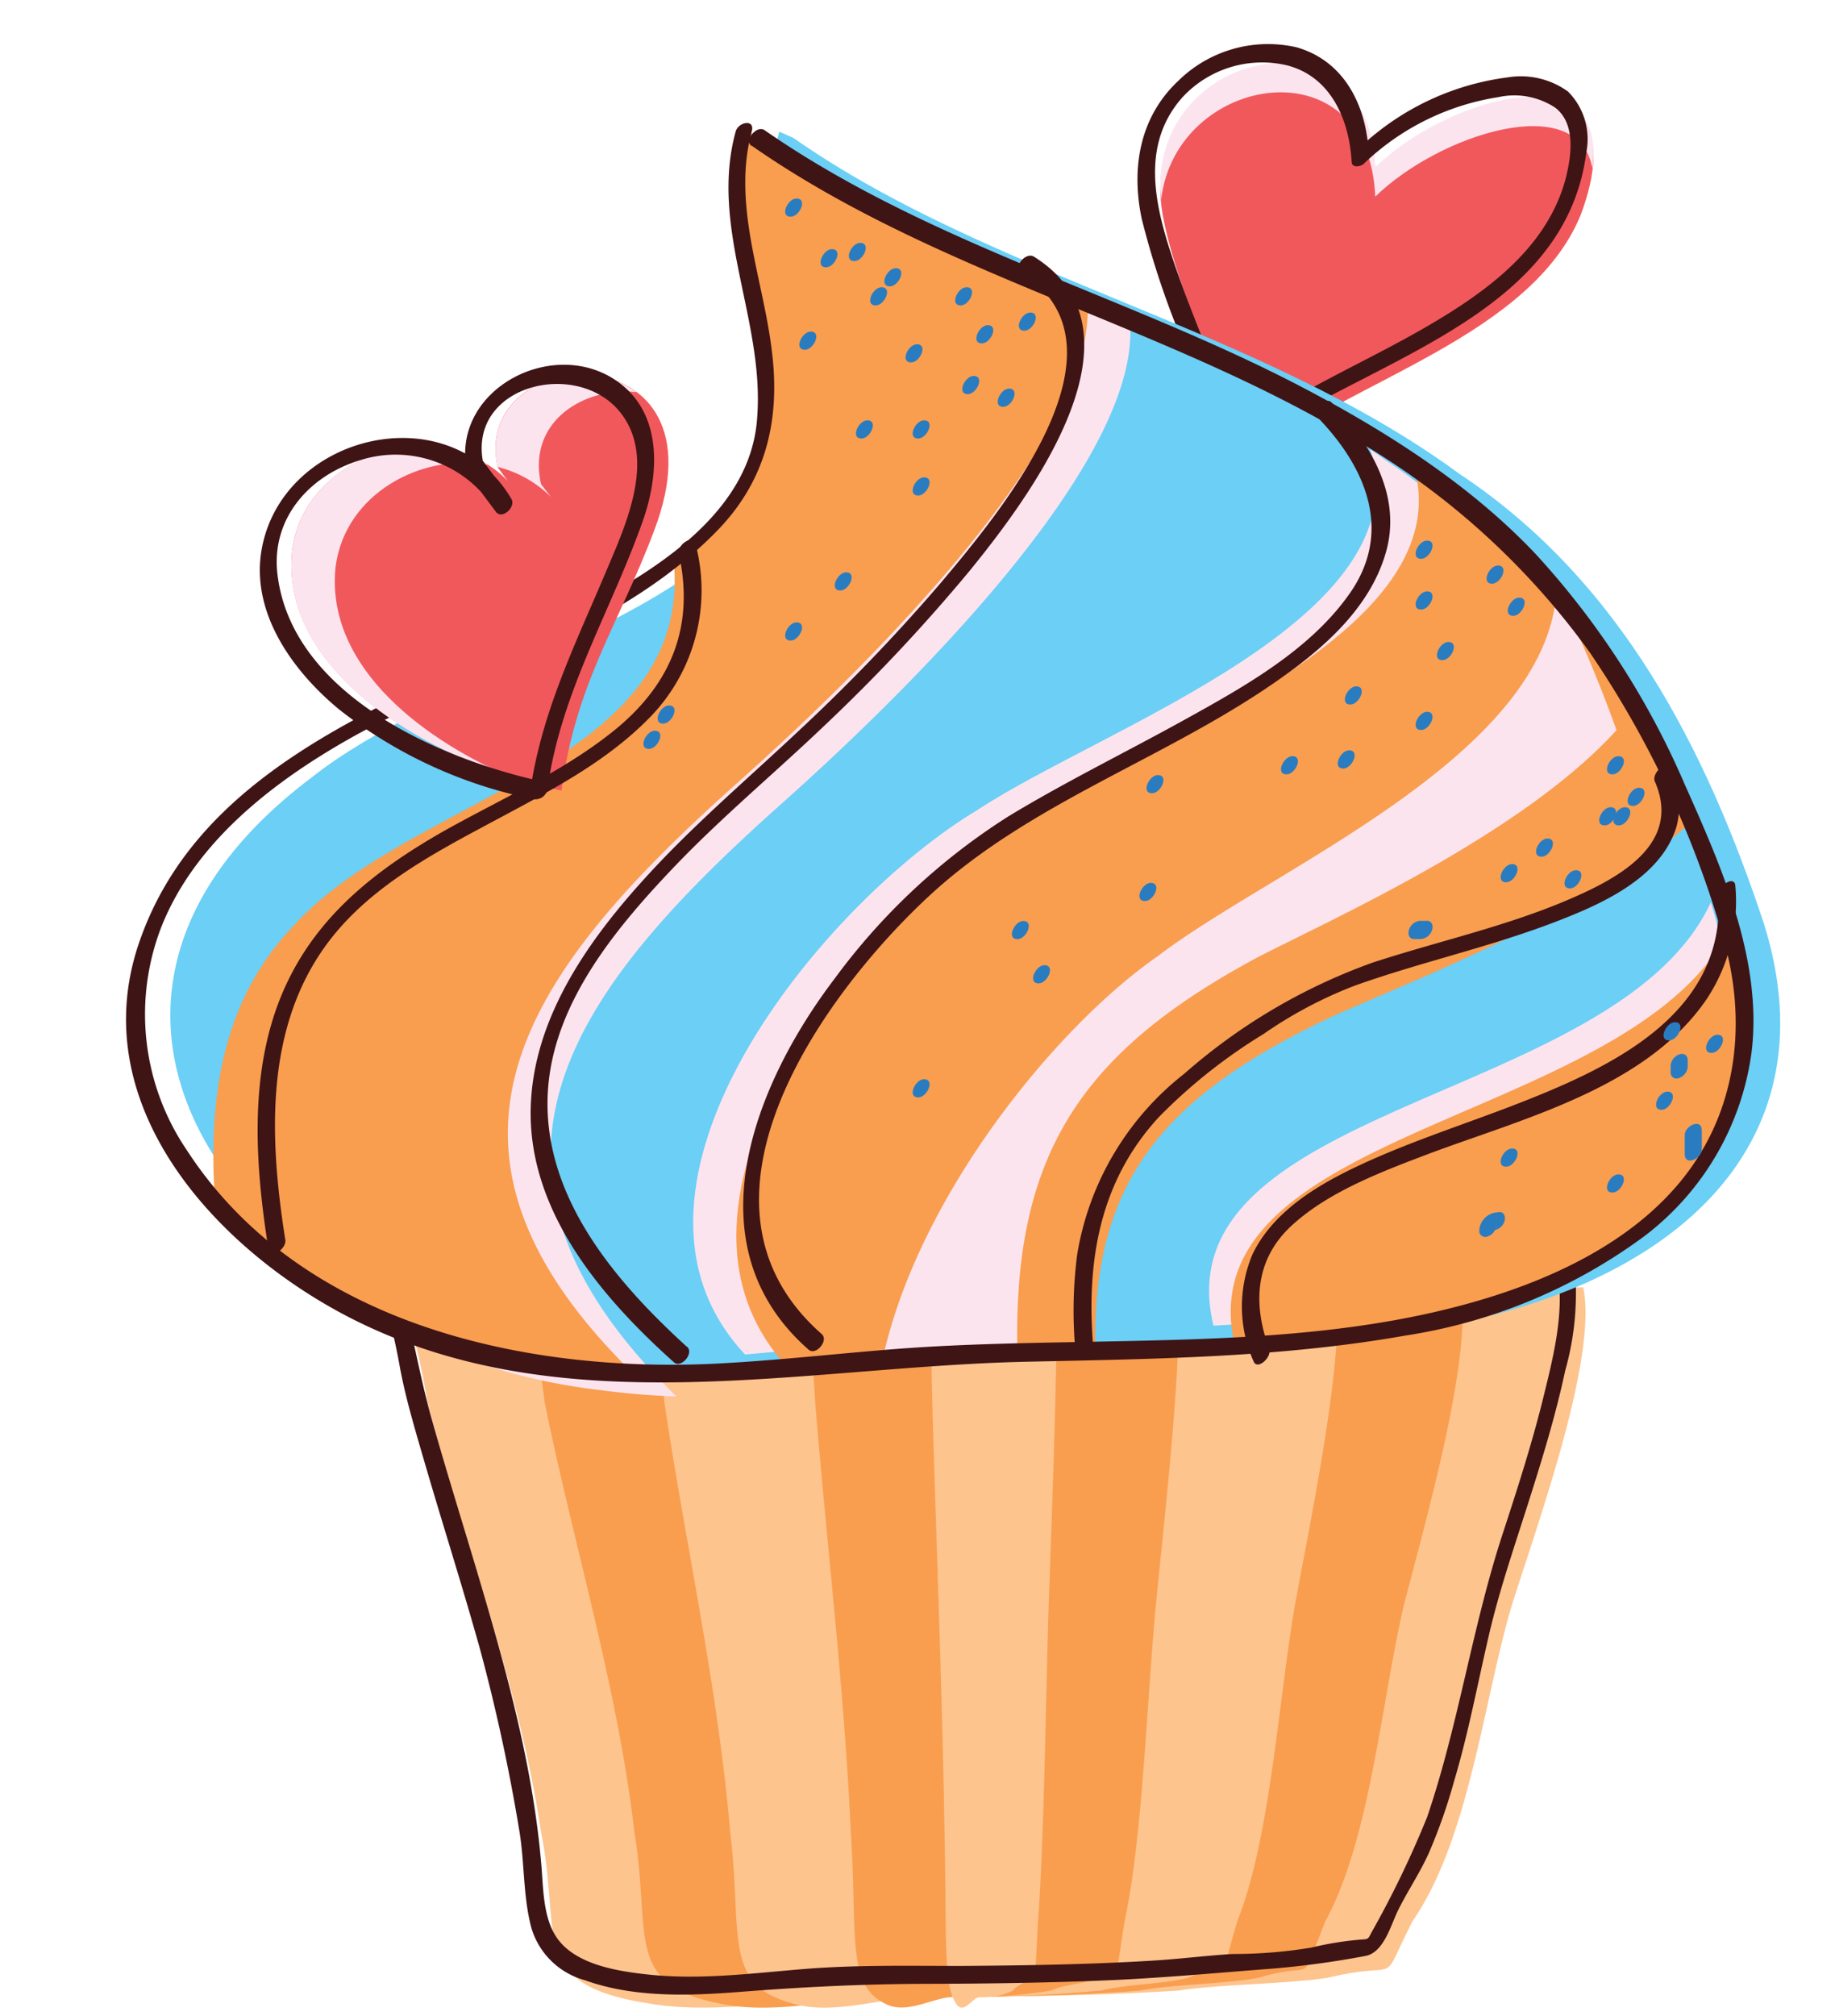 <svg xmlns="http://www.w3.org/2000/svg" viewBox="-8.88 -3.05 129.08 141.78"><title>19223793_3_il</title><g data-name="Layer 2"><g data-name="Layer 1"><path d="M102.49 87.49c1 4.9-3 16-5 22.28-2 6.68-3 16.49-7 22.28-2.49 4.9-.5 2.67-6 4-3 .44-7.47.44-10.46.89-7 .45-14 .45-21.43.45-5 0-11 1.34-15.95.44-8.47-1.34-6-4.9-7.47-12-1.49-10.25-5.48-20.5-8-30.3a47 47 0 0 0-2-8z" fill="#fdc48e"/><path d="M93.89 87.49c.79 4.9-2.37 16-4 22.28-1.58 6.68-2.37 16.49-5.53 22.28-2 4.9-.4 2.68-4.74 4-2.37.44-5.93.44-8.3.89-5.53.45-11.06.44-17 .45-4 0-8.69 1.34-12.64.45-6.72-1.34-4.74-4.9-5.93-12-1.18-10.25-4.35-20.5-6.32-30.3a57.49 57.49 0 0 0-1.58-8z" fill="#f99e4f"/><path d="M85.12 87.49c.58 4.9-1.74 16-2.9 22.28-1.16 6.68-1.74 16.49-4.06 22.28-1.45 4.9-.29 2.67-3.48 4-1.74.44-4.35.45-6.09.89a113.58 113.58 0 0 1-12.47.45c-2.9 0-6.38 1.34-9.28.45-4.93-1.34-3.48-4.9-4.35-12-.87-10.25-3.19-20.5-4.64-30.3a76 76 0 0 0-1.16-8z" fill="#fdc48e"/><path d="M74 87.49c.31 4.9-.94 16-1.57 22.28-.63 6.68-.94 16.49-2.2 22.28-.78 4.9-.16 2.67-1.88 4-.94.44-2.35.44-3.29.89a33.59 33.59 0 0 1-6.74.44c-1.57 0-3.45 1.34-5 .45-2.67-1.34-1.88-4.9-2.35-12-.47-10.25-1.72-20.5-2.51-30.3-.16-2.67-.31-5.35-.63-8z" fill="#f99e4f"/><path d="M65.43 87.49c.11 4.9-.32 16-.54 22.28-.21 6.68-.32 16.49-.75 22.28-.27 4.9-.05 2.67-.64 4-.32.45-.8.45-1.13.89a4.18 4.18 0 0 1-2.3.45c-.54 0-1.18 1.34-1.71.45-.91-1.34-.64-4.9-.8-12-.16-10.25-.59-20.5-.86-30.3-.05-2.67-.11-5.35-.22-8z" fill="#fdc48e"/><path d="M100.67 86.28c.52 2.85-.26 6-.93 8.72-.81 3.34-1.87 6.62-2.94 9.89-2.13 6.53-3.08 13.36-5.29 19.85a69.74 69.74 0 0 1-3.94 8.16c-.23.47-.23.42-.76.46a22.83 22.83 0 0 0-3.44.56 33.34 33.34 0 0 1-5.55.45c-1.94.12-3.87.37-5.81.48-4.41.26-8.82.33-13.23.36-3.68 0-7.37-.08-11 .21s-7.4.8-11.11.39c-2.11-.23-5-.68-6.33-2.51-1-1.38-1-3.43-1.13-5.07-.56-6.84-2.4-13.56-4.34-20.11-1.13-3.81-2.32-7.59-3.39-11.4s-1.54-7.56-2.86-11.21c-.24-.66-1.31.29-1.1.89a45 45 0 0 1 1.75 6.82c.43 2.26 1.11 4.48 1.75 6.69 1.27 4.35 2.65 8.67 3.86 13a130 130 0 0 1 2.76 12.72c.39 2.28.26 4.67.86 6.91a5.4 5.4 0 0 0 3.75 3.67c3.48 1.26 7.4 1.1 11 .82 4.34-.34 8.59-.55 12.95-.56s8.88-.07 13.31-.27c3.71-.17 7.43-.52 11.13-.8a63.68 63.68 0 0 0 6.52-.89c1.3-.23 1.8-2.18 2.28-3.16.69-1.41 1.58-2.7 2.22-4.15a38.93 38.93 0 0 0 1.75-5c1-3.35 1.64-6.79 2.43-10.19.71-3.08 1.73-6.06 2.69-9.07s2-6.34 2.69-9.59a20 20 0 0 0 .62-7.78c-.15-.79-1.3 0-1.19.62z" fill="#3f1415"/><path d="M79.39 29c7-5.35 19.44-8.47 22.92-16.93 4.48-12-9-8.47-14.45-3.12-.5-12-16.94-8-14.95 3.12 1 5.35 4 11.14 5.48 16z" fill="#f1585c"/><path d="M87.86 10.78c4.48-4.37 14.28-7.55 15.27-2 1.15-8.28-10.32-4.91-15.27-.07C87.37-3 71.7.5 72.8 11c.99-8.84 14.6-11.16 15.06-.22z" fill="#fce4ef"/><path d="M78.59 28.5c8.11-6.12 22.6-8.91 24.12-20.85a4.74 4.74 0 0 0-1.29-4.26 5.66 5.66 0 0 0-4.23-1 18.57 18.57 0 0 0-10.63 5.14l.84.15c-.18-3.3-1.7-6.43-5.06-7.4A9 9 0 0 0 74 2.64c-2.74 2.57-3.32 6.19-2.56 9.73a60.62 60.62 0 0 0 3.16 9.29c.65 1.63 1.29 3.27 1.85 4.93a3.73 3.73 0 0 0 1.41 2c.5.45 1.43-.65.93-1.1A3 3 0 0 1 77.66 26c-.36-1.12-.78-2.22-1.2-3.32-1.09-2.82-2.26-5.61-3.16-8.51-1.12-3.59-1.68-7.37 1-10.38a7.64 7.64 0 0 1 7.33-2.25c3.12.79 4.4 3.84 4.57 6.79 0 .44.62.35.84.15a17.57 17.57 0 0 1 9.49-4.7 5.22 5.22 0 0 1 4 .75c1.43 1.12 1.13 3.31.76 4.84-1.29 5.09-5.79 8.24-10.11 10.72s-9.06 4.45-13.09 7.49c-.64.48-.26 1.49.5.92z" fill="#3f1415"/><path d="M46.93 6.65c14 9.8 32.89 13.37 46.84 23.62 11.46 7.58 17.44 19.61 21.43 31.64 5 16-7 25.84-23.92 28.52-10.46 1.78-20.43 1.34-30.9 1.78-9.47.44-17.94 2.23-27.91.89C9.06 90.43-8.88 68.15 13 51.66c9-7.13 25-10.25 31.94-19.16 6.48-8-1.49-17.83 1-26.29z" fill="#6bcff6"/><path d="M46 53.56c5.35-4.78 25.46-23.1 24.61-33.92-8-3.31-16-6.61-22.82-11.39l-1-.44c-2.49 8.47 5.48 18.27-1 26.29a22.66 22.66 0 0 1-4.26 4.09c1.16 14.15-18.62 16.36-26.79 25.5-4.76 5-6 11.55-5.5 19.12 5.35 6.19 14.23 10.77 24.09 11.9 1.84.25 3.62.39 5.37.45C22.36 79.18 30.92 67 46 53.56z" fill="#fce4ef"/><path d="M43 52c5.35-4.78 25.46-23.1 24.61-33.92-8-3.31-16-6.61-22.82-11.39l-1-.45c-2.49 8.47 5.48 18.27-1 26.29a22.71 22.71 0 0 1-4.26 4.09C39.68 50.75 19.9 53 11.73 62.1c-4.76 5-6 11.55-5.5 19.12C11.58 87.4 20.47 92 30.32 93.12c1.84.25 3.62.39 5.37.45C19.36 77.59 27.91 65.46 43 52z" fill="#f99e4f"/><path d="M82 67.4c5.11-2.28 18.6-7.43 25.29-13.81-3.93-9.41-9.58-18.25-18.69-24.27l-1.1-.78c3.76 11.91-18.76 19.53-27.6 25.36C49 60.42 32.49 80.43 43.53 92.21c3.83-.33 7.66-.76 11.66-.95 3.35-.14 6.65-.19 9.94-.26-.24-11.59 4.38-17.8 16.87-23.6z" fill="#fce4ef"/><path d="M85 68.36c5.1-2.28 18.6-7.44 25.29-13.81-3.94-9.41-9.58-18.24-18.69-24.27l-1.1-.78C94.28 41.42 71.77 49 62.92 54.87 52 61.39 35.53 81.4 46.57 93.17c3.83-.33 7.66-.76 11.66-.94 3.35-.14 6.65-.2 9.94-.26-.24-11.59 4.38-17.81 16.83-23.61z" fill="#f99e4f"/><path d="M72.61 64.16C65.48 69.1 56 80.71 53.33 92c3.15-.14 6.26-.21 9.35-.27C62.45 78.25 67.06 71 79.54 64.3c5.11-2.65 18.6-8.63 25.29-16a94.04 94.04 0 0 0-2.5-6.27c-.57-1-1.15-2-1.76-3-1.31 11.41-20.07 19.1-27.96 25.13z" fill="#fce4ef"/><path d="M111.48 60.46v-.08c-6.54 14.21-38.78 14.09-35 29.8A99.59 99.59 0 0 0 87.56 89c16.95-2.69 28.91-12.5 23.92-28.54z" fill="#fce4ef"/><path d="M113 61.93v-.08c-6.53 14.21-38.78 14.09-35 29.81a100.11 100.11 0 0 0 11.13-1.2C106.07 87.77 118 78 113 61.93z" fill="#f99e4f"/><path d="M44 7.2c12.83 8.94 28.45 12.43 41.85 20.33a53.32 53.32 0 0 1 17.09 15.29A69.26 69.26 0 0 1 112.36 63c1.65 5.75 1 11.85-2.71 16.64s-9.78 7.51-15.56 9.07c-8.42 2.28-17.34 2.43-26 2.6-4.56.09-9.13.15-13.67.49-4.3.33-8.59.83-12.9 1.05-13.61.68-29.35-2.83-37.25-15a17 17 0 0 1-1.8-15.71C5 55.74 11.19 51.29 17 48.19c8.27-4.38 18-7.11 24.65-14 3.38-3.52 4.36-7.75 3.77-12.51-.6-5.12-2.82-10.32-1.42-15.48.25-.91-.94-.68-1.13 0-1.85 6.72 2 13.22 1.52 20-.39 7.1-7.87 11.32-13.54 14.21-11 5.6-25.64 9.93-30 23-3.78 11.36 5.52 21.41 14.9 26.22 14.86 7.6 31.65 3.45 47.5 3.09 9-.2 17.88-.28 26.72-1.84a37.94 37.94 0 0 0 16.83-7 19.48 19.48 0 0 0 7.54-13c.76-6.48-2.14-13-4.73-18.81a57.5 57.5 0 0 0-10.46-16.15C94.5 31 88.56 27.23 82.58 24.11c-12.35-6.43-26.15-10-37.67-18-.56-.39-1.47.72-.93 1.1z" fill="#3f1415"/><path d="M26.13 29.82c-2-8.91 16.45-9.8 11 4.46C34.6 41 31.61 45 30.62 52.55c-8.47-1.78-19.93-8-18.94-16.93 1-7.57 12.46-10.25 16.44-3.12z" fill="#f1585c"/><path d="M14.73 36.78c.67-5.08 6-8 10.72-7.14-5-3.19-12.95-.28-13.77 6-.86 7.66 7.5 13.35 15.25 15.92-6.73-2.95-12.93-8.12-12.2-14.78z" fill="#fce4ef"/><path d="M29.87 31.9l-.69-.9c-1-4.43 3.06-6.87 6.71-6.47-3.8-2.86-11-.47-9.77 5.26a8 8 0 0 1 3.75 2.11z" fill="#fce4ef"/><path d="M25.11 29.51C24 24 31.78 22.13 34.79 26c2.47 3.18.4 7.75-.94 10.91-2.2 5.24-4.65 10.09-5.45 15.8l.94-.78c-7.27-1.57-17.68-6.12-18.7-14.57-.48-3.94 2.25-7 5.89-8.07A8.2 8.2 0 0 1 26 32.94l1.1-.89-2-2.67c-.44-.59-1.48.38-1.1.89l2 2.67c.44.59 1.42-.34 1.1-.89-4.3-7.36-16-4.64-17.55 3.41-.87 4.51 2.14 8.67 5.42 11.38a32.43 32.43 0 0 0 13.73 6.32.86.86 0 0 0 .94-.78c.94-6.77 4.46-12.45 6.7-18.8 1.12-3.18 1.4-7.3-1.53-9.61-4.5-3.55-12.06.28-10.84 6.15.12.8 1.27.01 1.14-.61z" fill="#3f1415"/><path d="M112 59.82c.57 8.66-7.94 12.38-14.77 15-3.68 1.4-7.45 2.61-11 4.33-2.76 1.34-5.62 3.15-7 6a9.45 9.45 0 0 0 .07 7.54c.25.66 1.32-.29 1.1-.89-1.16-3.11-1-6.25 1.53-8.61s6.18-3.76 9.44-5c6.76-2.56 15.52-4.67 19.82-11a12.44 12.44 0 0 0 2-7.94c-.05-.78-1.23 0-1.19.62z" fill="#3f1415"/><path d="M68 91.45c-.45-5.92.51-11.45 4.63-15.93A38.08 38.08 0 0 1 80 69.67a30.22 30.22 0 0 1 6.39-3.39c4.58-1.64 9.35-2.68 13.91-4.41 3.29-1.25 7.61-3.08 8.75-6.78a5.83 5.83 0 0 0-.42-4.06c-.29-.66-1.36.3-1.1.89 1.87 4.27-2.33 6.66-5.69 8.13-4.53 2-9.41 3.05-14.11 4.58a40.91 40.91 0 0 0-13.3 7.83 20.29 20.29 0 0 0-7.54 12.74 30.81 30.81 0 0 0-.11 6.88c.06.78 1.23 0 1.19-.62z" fill="#3f1415"/><path d="M83.86 26.36c3.38 3.51 5.24 8 2.2 12.33-2.8 4-7.51 6.61-11.69 8.92s-8.3 4.32-12.31 6.75a45.11 45.11 0 0 0-12.24 11.43C44.15 73.25 39.65 84.55 48 91.87c.51.45 1.44-.65.92-1.1-10.37-9.12-.18-23.58 7.44-30.7 7.34-6.86 17.17-9.85 25.23-15.69 3-2.15 5.95-4.9 7-8.52 1.19-4-1.08-7.78-3.8-10.6-.46-.48-1.4.61-.92 1.1z" fill="#3f1415"/><path d="M39.43 91.66C34.32 87 29.22 81 29.66 73.69c.39-6.3 4.92-11.64 9.1-16 3.32-3.44 7-6.5 10.46-9.81a122.74 122.74 0 0 0 10.12-10.8C63.47 32 72.31 20.3 63.85 15c-.58-.36-1.48.75-.93 1.1 8.36 5.23-1.56 17-5.56 21.77a128.53 128.53 0 0 1-10.07 10.49c-3.71 3.49-7.6 6.78-11 10.57-4 4.43-7.73 9.86-7.84 16.05-.13 7.22 5 13.23 10.08 17.78.5.45 1.43-.64.92-1.1z" fill="#3f1415"/><path d="M38.88 35.93c1.09 5-.49 9-4.36 12.23-3.7 3.05-8.23 5-12.36 7.34-4.35 2.5-8.28 5.5-10.61 10.08C8.54 71.45 9 78.47 10 84.78c.13.79 1.29 0 1.19-.63-1.08-6.84-1.49-14.51 2.68-20.47 2.88-4.12 7.43-6.55 11.75-8.86 4-2.15 8.18-4.24 11.35-7.56a12.78 12.78 0 0 0 3.09-12c-.17-.79-1.32 0-1.19.62z" fill="#3f1415"/><path d="M60.19 21.1c.63 0 1.21-1.28.41-1.28-.63 0-1.21 1.28-.41 1.28z" fill="#2a7cc0"/><path d="M58.7 18.43c.63 0 1.21-1.28.41-1.28-.63 0-1.21 1.28-.41 1.28z" fill="#2a7cc0"/><path d="M55.21 22.44c.63 0 1.21-1.28.41-1.28-.63 0-1.21 1.28-.41 1.28z" fill="#2a7cc0"/><path d="M52.72 18.43c.63 0 1.21-1.28.41-1.28-.63 0-1.21 1.28-.41 1.28z" fill="#2a7cc0"/><path d="M49.23 15.75c.63 0 1.21-1.28.41-1.28-.63 0-1.21 1.28-.41 1.28z" fill="#2a7cc0"/><path d="M46.74 12.19c.63 0 1.21-1.28.41-1.28-.63 0-1.21 1.28-.41 1.28z" fill="#2a7cc0"/><path d="M51.22 15.31c.63 0 1.21-1.28.41-1.28-.63 0-1.21 1.28-.41 1.28z" fill="#2a7cc0"/><path d="M53.72 17.09c.63 0 1.21-1.28.41-1.28-.63 0-1.21 1.28-.41 1.28z" fill="#2a7cc0"/><path d="M63.18 20.21c.63 0 1.21-1.28.41-1.28-.63 0-1.21 1.28-.41 1.28z" fill="#2a7cc0"/><path d="M61.69 25.56c.63 0 1.21-1.28.41-1.28-.63 0-1.21 1.28-.41 1.28z" fill="#2a7cc0"/><path d="M59.2 24.67c.63 0 1.21-1.28.41-1.28-.63 0-1.21 1.28-.41 1.28z" fill="#2a7cc0"/><path d="M55.71 27.79c.63 0 1.21-1.28.41-1.28-.63 0-1.21 1.28-.41 1.28z" fill="#2a7cc0"/><path d="M51.72 27.79c.63 0 1.21-1.28.41-1.28-.63 0-1.21 1.28-.41 1.28z" fill="#2a7cc0"/><path d="M47.74 21.55c.63 0 1.21-1.28.41-1.28-.63 0-1.21 1.28-.41 1.28z" fill="#2a7cc0"/><path d="M55.71 31.8c.63 0 1.21-1.28.41-1.28-.63 0-1.21 1.28-.41 1.28z" fill="#2a7cc0"/><path d="M50.23 38.48c.63 0 1.21-1.28.41-1.28-.63 0-1.21 1.28-.41 1.28z" fill="#2a7cc0"/><path d="M46.74 42c.63 0 1.21-1.28.41-1.28-.63 0-1.21 1.28-.41 1.28z" fill="#2a7cc0"/><path d="M37.77 47.84c.63 0 1.21-1.28.41-1.28-.63 0-1.21 1.28-.41 1.28z" fill="#2a7cc0"/><path d="M36.77 49.62c.63 0 1.21-1.28.41-1.28-.63 0-1.21 1.28-.41 1.28z" fill="#2a7cc0"/><path d="M97.57 40.26c.63 0 1.21-1.28.41-1.28-.63 0-1.21 1.28-.41 1.28z" fill="#2a7cc0"/><path d="M96.08 38c.63 0 1.21-1.28.41-1.28-.63 0-1.21 1.28-.41 1.28z" fill="#2a7cc0"/><path d="M92.59 43.38c.63 0 1.21-1.28.41-1.28-.63 0-1.21 1.28-.41 1.28z" fill="#2a7cc0"/><path d="M91.09 36.25c.63 0 1.21-1.28.41-1.28-.63 0-1.21 1.28-.41 1.28z" fill="#2a7cc0"/><path d="M91.09 39.82c.63 0 1.21-1.28.41-1.28-.63 0-1.21 1.28-.41 1.28z" fill="#2a7cc0"/><path d="M86.11 46.5c.63 0 1.21-1.28.41-1.28-.63 0-1.21 1.28-.41 1.28z" fill="#2a7cc0"/><path d="M81.62 51.41c.63 0 1.21-1.28.41-1.28-.63 0-1.21 1.28-.41 1.28z" fill="#2a7cc0"/><path d="M91.09 48.29c.63 0 1.21-1.28.41-1.28-.63 0-1.21 1.28-.41 1.28z" fill="#2a7cc0"/><path d="M85.61 51c.63 0 1.21-1.28.41-1.28-.63 0-1.21 1.28-.41 1.28z" fill="#2a7cc0"/><path d="M71.66 60.32c.63 0 1.21-1.28.41-1.28-.63 0-1.21 1.28-.41 1.28z" fill="#2a7cc0"/><path d="M64.18 66.11c.63 0 1.21-1.28.41-1.28-.63 0-1.21 1.28-.41 1.28z" fill="#2a7cc0"/><path d="M72.16 52.74c.63 0 1.21-1.28.41-1.28-.63 0-1.21 1.28-.41 1.28z" fill="#2a7cc0"/><path d="M62.69 63c.63 0 1.21-1.28.41-1.28-.63 0-1.21 1.28-.41 1.28z" fill="#2a7cc0"/><path d="M55.71 74.13c.63 0 1.21-1.28.41-1.28-.63 0-1.21 1.28-.41 1.28z" fill="#2a7cc0"/><path d="M106 53.63c.63 0 1.21-1.28.41-1.28-.63 0-1.21 1.28-.41 1.28z" fill="#2a7cc0"/><path d="M105 55c.63 0 1.21-1.28.41-1.28-.63 0-1.21 1.28-.41 1.28z" fill="#2a7cc0"/><path d="M104.55 51.41c.63 0 1.21-1.28.41-1.28-.63 0-1.21 1.28-.41 1.28z" fill="#2a7cc0"/><path d="M104 55c.63 0 1.21-1.28.41-1.28-.63 0-1.21 1.28-.41 1.28z" fill="#2a7cc0"/><path d="M101.56 59.43c.63 0 1.21-1.28.41-1.28-.63 0-1.21 1.28-.41 1.28z" fill="#2a7cc0"/><path d="M99.56 57.2c.63 0 1.21-1.28.41-1.28-.63 0-1.21 1.28-.41 1.28z" fill="#2a7cc0"/><path d="M97.07 59c.63 0 1.21-1.28.41-1.28-.63 0-1.21 1.28-.41 1.28z" fill="#2a7cc0"/><path d="M91.5 61.71H91a.9.9 0 0 0-.77.64c-.09.28 0 .64.36.64h.5a.9.9 0 0 0 .77-.64c.09-.28 0-.64-.36-.64z" fill="#2a7cc0"/><path d="M108.53 70.12c.63 0 1.21-1.28.41-1.28-.63 0-1.21 1.28-.41 1.28z" fill="#2a7cc0"/><path d="M108.64 71.87v.45a.46.46 0 0 0 .14.39.45.45 0 0 0 .41.07.93.93 0 0 0 .65-.78v-.45a.47.47 0 0 0-.14-.39.45.45 0 0 0-.41-.07.92.92 0 0 0-.65.78z" fill="#2a7cc0"/><path d="M108 75c.63 0 1.21-1.28.41-1.28-.63 0-1.21 1.28-.41 1.28z" fill="#2a7cc0"/><path d="M111.52 71c.63 0 1.21-1.28.41-1.28-.63 0-1.21 1.28-.41 1.28z" fill="#2a7cc0"/><path d="M109.63 76.77v1.34c0 .89 1.2.33 1.2-.32v-1.34c0-.89-1.2-.33-1.2.32z" fill="#2a7cc0"/><path d="M104.55 80.82c.63 0 1.21-1.28.41-1.28-.63 0-1.21 1.28-.41 1.28z" fill="#2a7cc0"/><path d="M96.48 82.21a1.35 1.35 0 0 0-1.3 1.25.42.42 0 0 0 .55.46.92.92 0 0 0 .65-.78c0-.05 0-.16 0 0v.08c0 .08-.11.15-.06.09l-.1.1-.09.06c.05 0 .17-.07 0 0 .06 0 .24 0 0 0h.05a.9.9 0 0 0 .77-.64c.09-.28 0-.64-.36-.64z" fill="#2a7cc0"/><path d="M97.07 79c.63 0 1.21-1.28.41-1.28-.63 0-1.21 1.28-.41 1.28z" fill="#2a7cc0"/></g></g></svg>